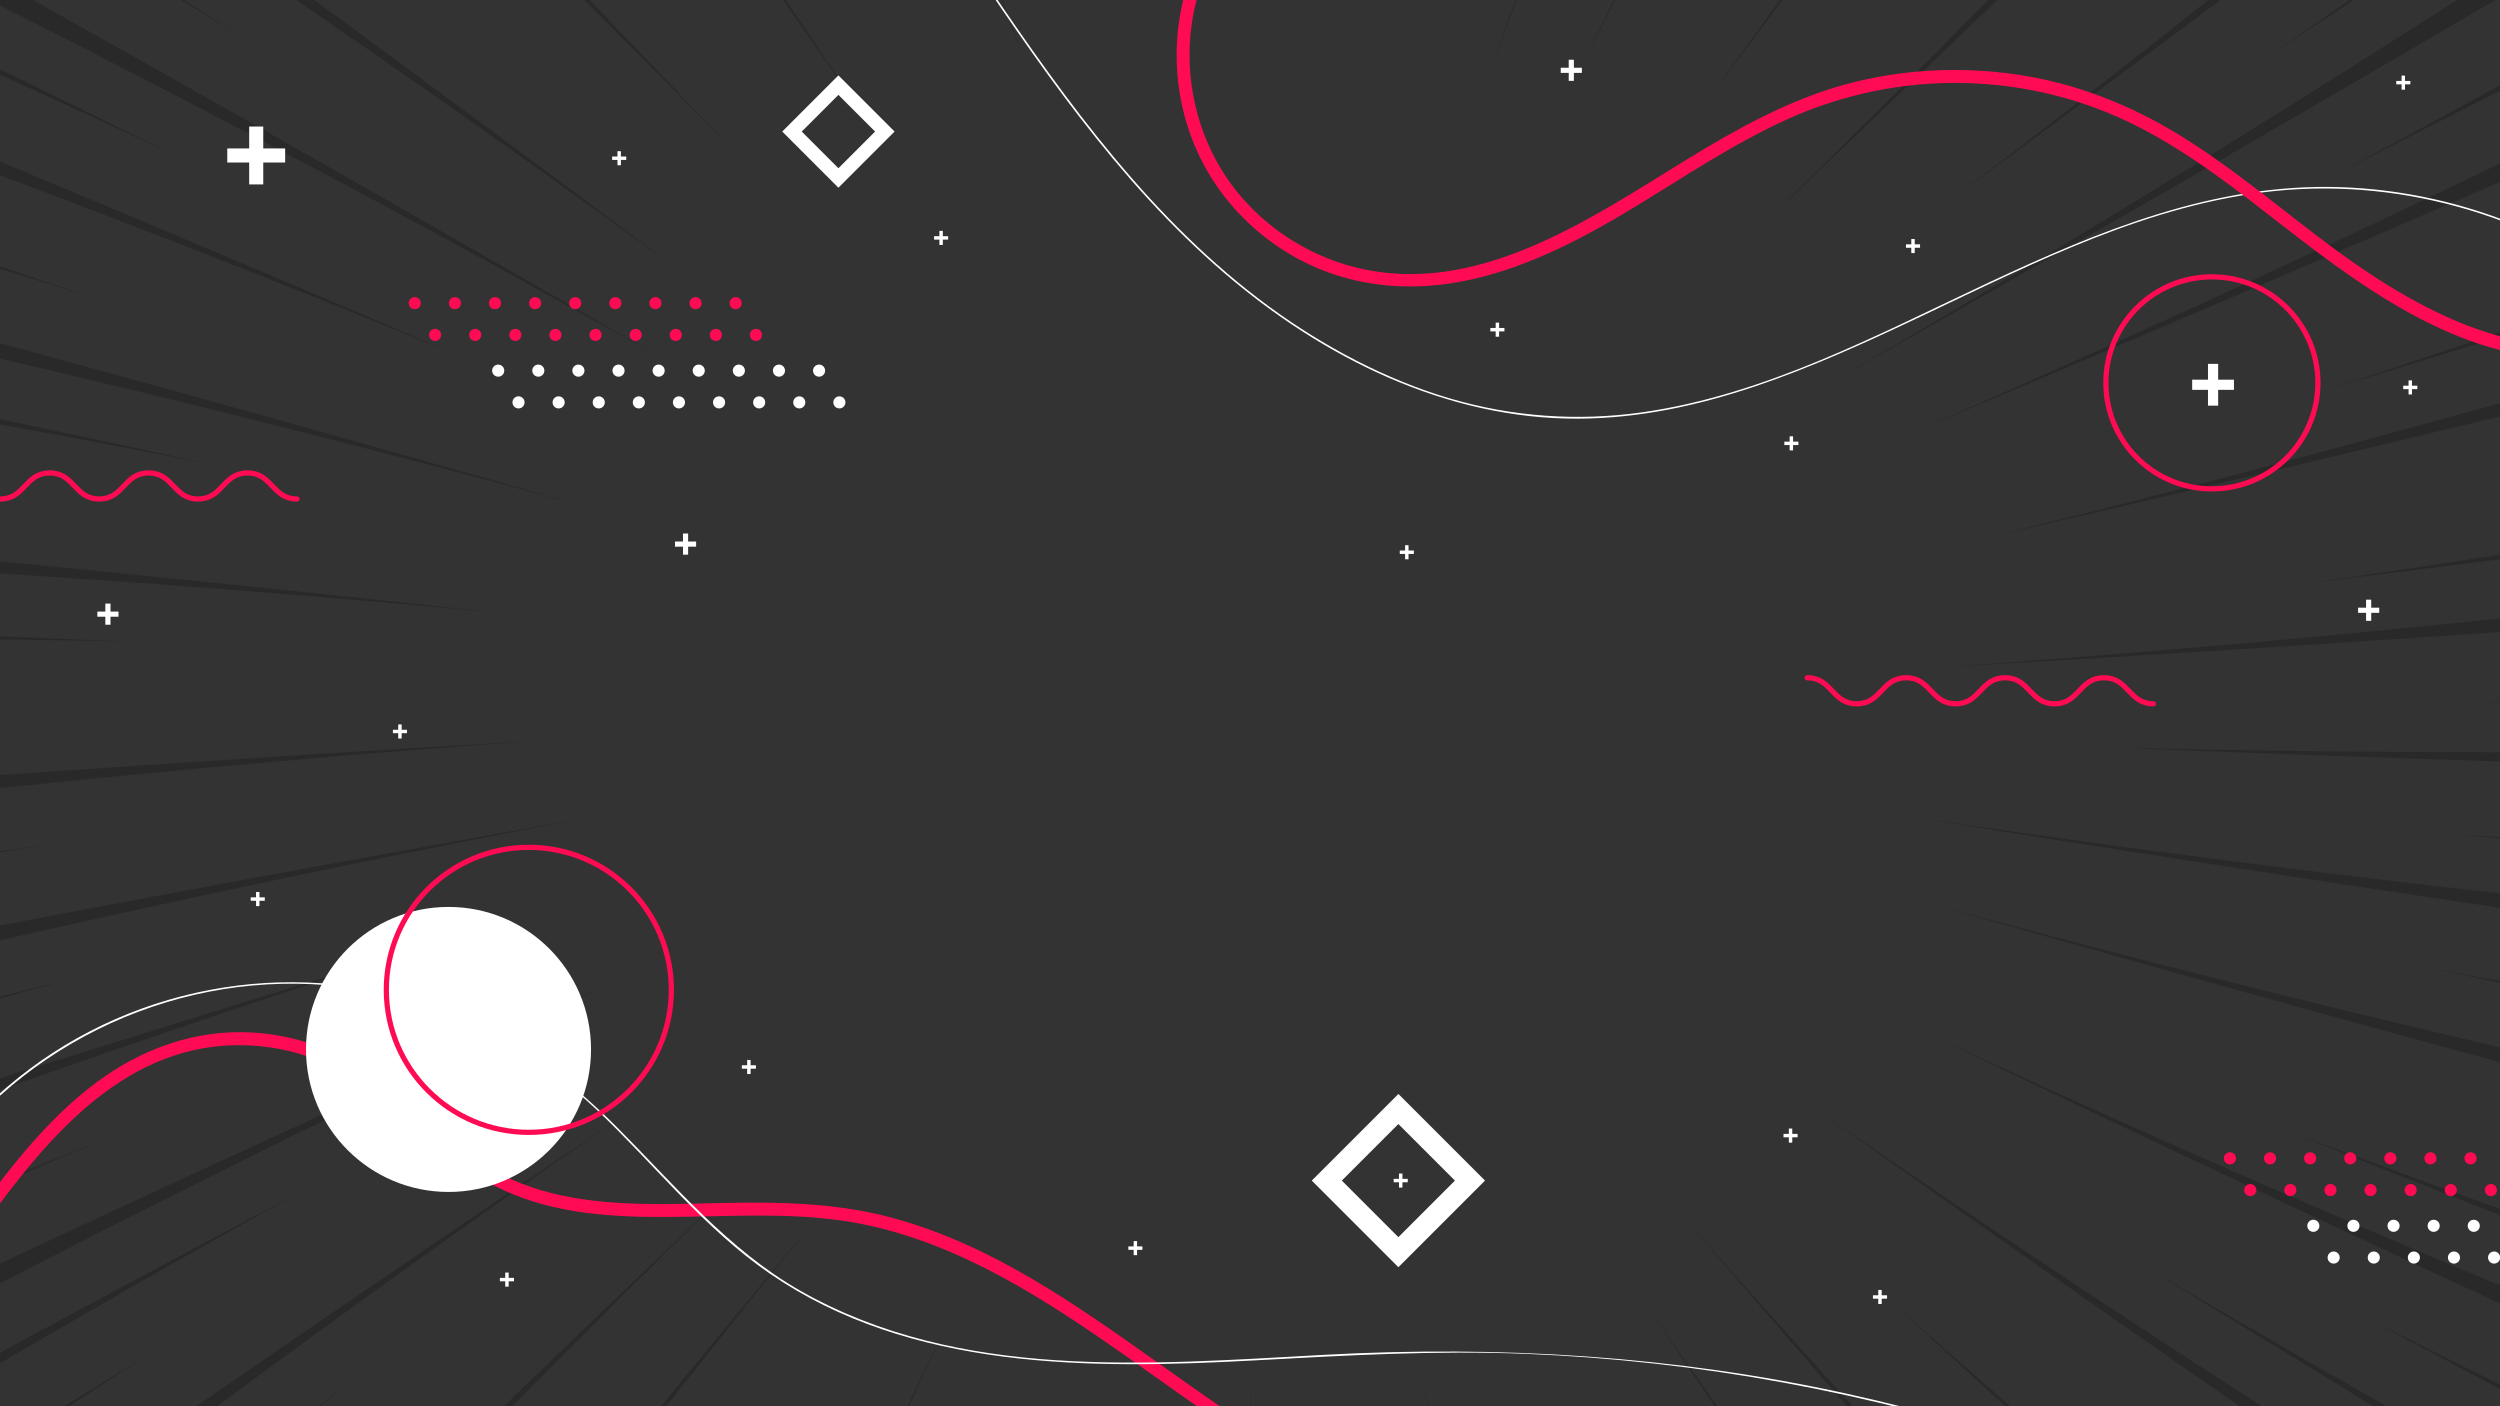 <?xml version="1.0" encoding="UTF-8"?><svg xmlns="http://www.w3.org/2000/svg" xmlns:xlink="http://www.w3.org/1999/xlink" viewBox="0 0 1920 1080"><rect x="0" y="0" width="1920" height="1080" fill="#333333" stroke="none"/><defs><style>.cls-1{fill:#fff;}.cls-2{isolation:isolate;}.cls-3,.cls-4,.cls-5{fill:none;}.cls-3,.cls-5{stroke:#ff0b53;stroke-miterlimit:10;stroke-width:4px;}.cls-6{mix-blend-mode:overlay;opacity:.35;}.cls-7{fill:#ff0b53;}.cls-8{clip-path:url(#clippath);}.cls-9{fill:#181819;}.cls-5{stroke-linecap:round;}</style><clipPath id="clippath"><rect class="cls-4" width="1920" height="1080"/></clipPath></defs><g class="cls-2"><g id="Layer_2"><g id="BACKGROUND"><g class="cls-8"><g class="cls-6"><path class="cls-9" d="m2234.45,574.08c-202.78,4.8-405.48,4.86-607.84.19,202.53,8.14,405.15,14.56,607.84,19.32v-19.52Z"/><path class="cls-9" d="m2234.45,660.39c-9.56-.41-19.12-.82-28.68-1.25-53.74-2.42-107.45-5.18-161.12-8.28-53.68-3.09-107.44-6.54-161.1-10.32,116.94,10.98,233.9,21.36,350.9,31.2v-11.35Z"/><path class="cls-9" d="m2234.45,717.21c-41.94-3.64-83.85-7.48-125.74-11.52-53.55-5.18-107.04-10.69-160.49-16.54-53.43-5.84-106.83-12.03-160.26-18.56-106.82-13.06-213.41-27.46-319.76-43.2,212.25,34.21,424.83,66.52,637.72,96.92,42.82,6.11,85.67,12.13,128.52,18.09v-25.19Z"/><path class="cls-9" d="m2234.45,806.28c-16.59-2.58-33.18-5.18-49.75-7.82-106.33-16.94-212.37-35.22-318.11-54.82,122.47,25.67,245.1,50.68,367.86,75.07v-12.43Z"/><path class="cls-9" d="m2234.45,873.47c-40.21-8.31-80.39-16.81-120.53-25.52-210.42-45.62-419.23-96.46-626.98-152.67,206.76,58.98,414.1,116.11,621.94,171.36,41.83,11.12,83.69,22.14,125.57,33.11v-26.28Z"/><path class="cls-9" d="m2234.45,1055.36v-18.63c-160.32-52.87-319.64-108.94-477.57-168.08,158.71,63.37,317.92,125.6,477.57,186.71Z"/><path class="cls-9" d="m2234.45,1113.61c-254.17-98.29-504.97-204.62-752.04-318.84,249.37,119.71,500.04,236.47,752.04,350.34v-31.5Z"/><path class="cls-9" d="m2234.45,1212.89c-139.56-64.08-277.91-130.62-414.98-199.62,137.81,73.69,276.18,146.51,414.98,218.41v-18.79Z"/><path class="cls-9" d="m1651.93,975.47c154.18,94.96,309.12,188.76,464.76,281.41h39.62c-170.21-90-338.57-183.94-504.38-281.41Z"/><path class="cls-9" d="m1933.54,1203.81c-91.58-56.59-182.38-114.29-272.4-173.09-45.01-29.4-89.81-59.07-134.44-89.03-44.67-29.99-89.14-60.25-133.42-90.78,193.41,137.27,388.11,272.57,584.13,405.96h42.79c-28.96-17.58-57.86-35.27-86.66-53.06Z"/><path class="cls-9" d="m1691.87,1206.62c-82.3-69.38-163.68-139.75-244.13-211.09,95.51,87.63,191.51,174.74,287.97,261.35h16.15c-20.04-16.69-40.04-33.44-59.99-50.26Z"/><path class="cls-9" d="m1292.33,934.04c92.82,108.15,186.32,215.76,280.44,322.84h13.96c-26.14-27.7-52.15-55.51-78.03-83.43-73.13-78.9-145.29-158.75-216.37-239.4Z"/><path class="cls-9" d="m1354.75,1130.64c-31.2-43.82-62.13-87.83-92.76-132.01,58.1,86.33,116.59,172.41,175.44,258.25h8.38c-14.74-20.17-29.43-40.39-44.04-60.64-15.74-21.82-31.42-43.68-47.02-65.59Z"/><path class="cls-9" d="m1193.82,1072.14c27.78,61.66,55.76,123.23,83.9,184.74h4.41c-6.35-13.01-12.67-26.02-18.97-39.04-23.42-48.43-46.54-97-69.33-145.7Z"/><path class="cls-9" d="m1090.5,1057.32c17.17,66.58,34.55,133.09,52.1,199.56h3.95c-19.23-66.37-37.92-132.89-56.05-199.56Z"/><path class="cls-9" d="m962.39,1256.88h3.68c-2.46-67.12-4.41-134.23-5.84-201.34.53,67.11,1.26,134.23,2.15,201.34Z"/><path class="cls-9" d="m618.55,1256.88c35.02-79.51,70.84-158.65,107.47-237.41-38.02,78.98-75.75,158.13-113.2,237.41h5.73Z"/><path class="cls-9" d="m375.15,1256.88c17.57-23.15,35.2-46.25,52.92-69.28,65.58-85.24,132.28-169.73,199.95-253.26-89.01,106.99-177.41,214.51-265.19,322.54h12.32Z"/><path class="cls-9" d="m222.32,1256.88c110.14-116.04,222.35-229.96,336.77-341.85-118.96,113.13-237.15,227.09-354.58,341.85h17.81Z"/><path class="cls-9" d="m33.88,1256.88c78.65-66.97,158.05-132.96,238.19-197.94-84.6,65.6-168.92,131.58-252.94,197.94h14.76Z"/><path class="cls-9" d="m-103.72,1256.88h36.87c6.95-5.39,13.89-10.78,20.85-16.15,85.21-65.77,171.19-130.42,257.92-193.96,43.34-31.75,86.95-63.27,130.75-94.52,43.8-31.24,87.78-62.2,131.94-92.87-178.37,120.05-355.7,241.71-531.95,364.97-15.48,10.82-30.93,21.67-46.39,32.52Z"/><path class="cls-9" d="m-210.11,1256.88c18.85-13.01,37.72-25.98,56.63-38.89,88.86-60.65,178.62-120.26,268.96-178.63-117.41,71.83-234.41,144.34-351.02,217.52h25.43Z"/><path class="cls-9" d="m-314.45,1237.19c88.42-55.22,177.68-109.45,267.47-162.5,92.66-54.75,185.95-108.3,279.85-160.63-183.27,97.26-365.71,196.15-547.31,296.61v26.52Z"/><path class="cls-9" d="m-314.45,1118.95v34.76c68.94-38.09,138.24-75.54,207.91-112.36,95.16-50.29,190.89-99.35,287.17-147.16,24.07-11.95,48.17-23.83,72.32-35.63,24.17-11.81,48.38-23.55,72.62-35.2,48.48-23.31,97.1-46.31,145.85-68.99-196.13,88.11-391.48,178-586.04,269.67-66.71,31.43-133.32,63.08-199.83,94.92Z"/><path class="cls-9" d="m-314.45,1050.1c32.23-14.96,64.52-29.8,96.86-44.49,97.99-44.5,196.63-87.78,295.65-129.75-131.13,51.96-261.97,104.71-392.51,158.23v16.01Z"/><path class="cls-9" d="m-314.45,928.68v23.79c8.35-3.19,16.71-6.39,25.07-9.56,50.31-19.1,100.72-37.88,151.23-56.33,50.51-18.45,101.11-36.57,151.92-54.4,101.56-35.64,203.52-69.98,305.84-102.99-205.67,62.61-410.8,127.09-615.37,193.42-6.23,2.02-12.45,4.06-18.68,6.08Z"/><path class="cls-9" d="m-314.45,857.97c122.76-37.29,246.01-72.71,369.64-106.22-123.37,30.37-246.58,61.42-369.64,93.12v13.11Z"/><path class="cls-9" d="m-314.45,771.92v26.16c45.14-11.49,90.35-22.76,135.63-33.76,209.19-50.84,419.25-96.29,630.68-136.48-211.73,37.43-423.16,76.76-634.24,118-44.04,8.6-88.06,17.31-132.07,26.08Z"/><path class="cls-9" d="m-314.45,707.68c11.12-2.02,22.23-4.03,33.35-6.02,105.91-18.94,212.2-36.56,318.51-52.83-117.35,15.15-234.64,30.91-351.86,47.22v11.63Z"/><path class="cls-9" d="m-314.45,642.09c27.94-3.62,55.9-7.15,83.86-10.58,213.78-26.23,427.92-47.11,642.26-62.62-242.16,14.11-484.21,30.65-726.11,49.62v23.58Z"/><path class="cls-9" d="m-314.45,491.26c30.46-.38,60.93-.66,91.38-.82,53.8-.29,107.58-.24,161.34.13,26.88.19,53.76.46,80.63.82,26.89.36,53.81.8,80.7,1.33-138.04-5.72-276.03-10.63-414.05-14.77v13.32Z"/><path class="cls-9" d="m-314.45,401.64v22.6c17.93.7,35.85,1.43,53.77,2.21,53.75,2.34,107.47,5.01,161.15,8.02,53.67,3.01,107.32,6.35,161.04,10.04,107.37,7.38,214.59,16.1,321.62,26.16-213.73-23.26-427.69-44.61-641.86-64.05-18.57-1.69-37.15-3.34-55.73-4.99Z"/><path class="cls-9" d="m-314.45,272.97c.23.04.46.07.69.11,53.2,8.3,106.33,16.93,159.39,25.89,106.12,17.92,211.94,37.18,317.44,57.76-158.92-34.4-318.1-67.7-477.52-99.94v16.18Z"/><path class="cls-9" d="m-314.45,179.34v26.85c45.4,9.39,90.75,19.02,136.06,28.92,105.15,22.96,209.95,47.24,314.36,72.83,26.1,6.4,52.18,12.88,78.24,19.44,26.09,6.57,52.16,13.22,78.2,19.96,52.08,13.47,104.07,27.27,155.95,41.39-206.7-59.21-413.96-116.56-621.75-172.04-46.99-12.55-94.01-24.98-141.05-37.34Z"/><path class="cls-9" d="m-314.45,115.49c24.78,6.83,49.53,13.73,74.26,20.71,103.54,29.22,206.85,59.8,309.59,91.62-127.7-42.89-255.65-85.06-383.84-126.52v14.19Z"/><path class="cls-9" d="m-314.45-5.38v26.47c19.97,6.92,39.93,13.87,59.86,20.88C-153.03,77.7-52.13,114.65,48.47,152.93c100.6,38.29,200.65,77.83,300.14,118.61C151.06,186.69-47.27,103.62-246.37,22.32c-22.68-9.26-45.38-18.49-68.08-27.71Z"/><path class="cls-9" d="m-314.45-79.76C-164.25-16.6-15.35,49.39,132.04,118.11-16.27,44.7-165.1-27.68-314.45-99.04v19.28Z"/><path class="cls-9" d="m-314.45-149.02c38.27,18.02,76.5,36.24,114.62,54.65,48.49,23.42,96.81,47.13,144.97,71.14C41.45,24.78,137.09,73.98,232.05,124.35c95,50.39,189.46,102.04,283.13,154.79C329.22,171.21,142.28,64.95-45.63-39.65c-82.8-46.09-165.76-91.81-248.88-137.22h-19.94v27.85Z"/><path class="cls-9" d="m-92.61-137.11C.63-83.24,93.14-28.24,184.88,27.88,78.08-40.94-29.11-109.18-136.66-176.88h-25.29c23.14,13.18,46.25,26.43,69.34,39.77Z"/><path class="cls-9" d="m-8.73-158.1C171.51-40.32,348.42,81.72,522.45,208.33,350.37,79.44,177.08-47.96,2.69-173.78c-1.43-1.03-2.87-2.06-4.3-3.09h-35.95c9.62,6.25,19.23,12.5,28.83,18.78Z"/><path class="cls-9" d="m334.69-112.04c19.28,18.72,38.5,37.5,57.66,56.34,19.19,18.86,38.31,37.79,57.37,56.77,38.12,37.96,76,76.14,113.62,114.56C470.13,17.61,376.36-79.89,282.03-176.88h-14.61c22.5,21.54,44.94,43.14,67.28,64.83Z"/><path class="cls-9" d="m480.35-168.83c63.32,86.85,125.66,174.69,186.78,263.12-60.87-90.66-122.16-181.04-183.86-271.16h-8.8c1.96,2.68,3.93,5.36,5.88,8.04Z"/><path class="cls-9" d="m789.15,53.29c-27.57-76.81-55.41-153.53-83.51-230.16h-5c30.26,76.46,59.77,153.19,88.52,230.16Z"/><path class="cls-9" d="m839.39,4.13c-13.91-60.37-28-120.7-42.22-181.01h-3.52c15.68,60.2,30.94,120.53,45.75,181.01Z"/><path class="cls-9" d="m1040.66-176.88c-5.1,62.53-10.64,125.01-16.65,187.43,6.87-62.45,13.55-124.93,20.09-187.43h-3.44Z"/><path class="cls-9" d="m1224.71-176.88c-26.4,78.53-53.55,156.77-81.45,234.7,29.11-78.12,57.94-156.36,86.5-234.7h-5.05Z"/><path class="cls-9" d="m1324.71-176.88c-36.27,76.9-73.31,153.44-111.14,229.65,39.24-76.4,78.2-152.96,116.9-229.65h-5.77Z"/><path class="cls-9" d="m1491.07-176.88c-58.92,85.4-118.86,170.09-179.88,254.09,63.23-84.41,126.08-169.11,188.58-254.09h-8.7Z"/><path class="cls-9" d="m1698.03-176.88c-39.79,41.9-79.83,83.53-120.15,124.86-37.51,38.46-75.32,76.74-113.37,114.78-38.04,38.03-76.31,75.82-114.81,113.35,123.07-116.79,245.31-234.46,366.75-352.99h-18.42Z"/><path class="cls-9" d="m1914.36-176.88c-135.17,111.97-272.73,221.25-412.21,327.47,146.93-108.03,293.05-217.2,438.36-327.47h-26.15Z"/><path class="cls-9" d="m2051.48-176.88c-14.62,10.73-29.26,21.44-43.92,32.11-43.51,31.65-87.21,63.02-131.08,94.1-43.87,31.08-87.93,61.88-132.25,92.44,110.28-72.31,220.09-145.18,329.5-218.66h-22.24Z"/><path class="cls-9" d="m2154.89-176.88c-64.34,43.62-129.05,86.64-194.11,129.04-90.17,58.76-180.9,116.29-272.52,172.75-91.61,56.46-183.89,111.74-276.8,165.81,187.19-105.73,373.45-213.16,558.77-322.27,81.71-48.11,163.23-96.57,244.57-145.33h-59.91Z"/><path class="cls-9" d="m2234.45-92.52v-20.45c-144.82,84.89-291.22,166.89-439.13,245.93,146.88-74.14,293.25-149.31,439.13-225.48Z"/><path class="cls-9" d="m2234.45-31.4c-60.04,30.99-120.34,61.52-180.8,91.53-96.4,47.85-193.35,94.44-290.81,139.78-97.52,45.36-195.7,89.51-294.3,132.36C1725.09,224.91,1980.44,114.52,2234.45,1.18V-31.4Z"/><path class="cls-9" d="m2234.45,160.55v-16.64c-148.01,54.54-296.96,106.31-446.77,155.26,149.21-45.22,298.13-91.44,446.77-138.63Z"/><path class="cls-9" d="m2234.45,217.08c-28.23,8.69-56.49,17.29-84.79,25.79-206.24,61.91-413.57,118.47-622.58,169.84,209.52-48.28,418.67-98.47,627.31-150.53,26.7-6.66,53.38-13.36,80.06-20.08v-25.02Z"/><path class="cls-9" d="m2234.45,373.05c-21.22,3.84-42.44,7.64-63.68,11.37-26.52,4.66-53.05,9.24-79.58,13.73-106.15,17.97-212.46,34.59-318.9,49.87,154.15-18.9,308.22-38.81,462.17-59.7v-15.27Z"/><path class="cls-9" d="m2234.45,438.23c-33.17,4.28-66.35,8.45-99.54,12.48-213.81,25.92-427.92,46.47-642.34,61.67,247.45-14.15,494.74-30.85,741.88-50.07v-24.08Z"/><path class="cls-9" d="m2234.45,534.11v-10.66c-110.33,6.92-220.67,12.44-331,16.55,110.33-1.46,220.67-3.43,331-5.89Z"/></g><path class="cls-7" d="m-19.41,950.79c46.97-65.42,104.42-141.76,191.94-147.72,22.25-1.51,44.64,1.49,65.69,8.85,21.57,7.54,40.54,20.16,58.08,34.6,16.84,13.87,32.59,29.01,49.83,42.39,16.99,13.2,35.29,24,55.6,31.26,41.31,14.76,86.1,15.01,129.42,14.22,44.18-.8,88.84-3.01,132.41,5.99,75.66,15.62,141.32,58.97,203.53,102.74,63.26,44.52,125.89,92.14,198.63,120.31,8.81,3.41,17.73,6.49,26.76,9.25-.4-3.05-.8-6.09-1.19-9.14-3.36,1.66-6.72,3.32-10.08,4.98-5.77,2.85-.71,11.48,5.05,8.63,3.36-1.66,6.72-3.32,10.08-4.98,4.03-1.99,2.67-7.96-1.19-9.14-75.83-23.17-140.92-70.33-204.83-115.69s-127.83-90.63-203.14-111.53c-41.66-11.56-84.45-12.8-127.42-12.01-45.04.83-91.21,3.57-135.37-7.29-21.65-5.33-41.96-14.18-60.36-26.8-18.39-12.62-34.64-28.02-51.5-42.54-16.83-14.5-34.49-28.44-54.7-37.96-20.23-9.53-42.17-15.02-64.5-16.27-42.89-2.39-84.08,12.34-118.32,37.66-33.32,24.64-59.99,56.85-84.62,89.87-6.23,8.35-12.34,16.8-18.42,25.26-3.76,5.24,4.91,10.23,8.63,5.05h0Z"/><path class="cls-1" d="m-31.84,874.36c79.5-94.4,207.47-138.23,327.98-110.82,62.32,14.18,117.03,45.92,163.15,89.73,43.81,41.63,81.56,90.19,131.74,124.71,108.32,74.52,246.45,73.64,372.31,66.81,69.37-3.76,138.53-7.84,208.03-5.06,66.71,2.67,133.22,10.12,198.88,22.2,130.3,23.98,257.28,66.17,375.83,125.37,14.58,7.28,29.02,14.84,43.35,22.61.71.38,1.34-.7.63-1.08-116.59-63.29-241.98-109.96-371.55-138.44-132.19-29.05-266.4-37.21-401.35-29.89-134.42,7.3-280.18,20.23-402.18-49.02-56.02-31.8-96.81-81.39-141.71-126.32-43.09-43.12-91.97-77.42-150.59-95.77-113.09-35.41-238.28-7.21-325.6,72.87-10.62,9.74-20.52,20.18-29.8,31.2-.52.61.36,1.5.88.88h0Z"/><path class="cls-1" d="m2057.67,254.68c-69.09-67.76-163.83-107.82-260.52-110.95s-185.02,33.53-269.92,73.31c-85.37,40-171.15,86.09-265.68,99.57-49.93,7.12-100.47,3.5-148.85-10.85s-96.09-39.61-137.83-70.17c-89.17-65.29-154.97-156.18-216.28-246.74-7.5-11.07-14.95-22.18-22.4-33.29-.45-.66-1.53-.04-1.08.63,60.55,90.26,122.2,182.39,205.38,253.69,75.54,64.75,170.46,112.14,271.7,111.66,93.46-.44,180.68-39.48,263.58-78.74,86.67-41.04,174.99-86.37,271.83-96.16,100.4-10.15,204.13,21.49,282.43,85,9.3,7.54,18.2,15.54,26.74,23.92.57.56,1.46-.32.88-.88h0Z"/><path class="cls-7" d="m2022.98,257.66c-87.87,28.3-175.08-24.37-242.54-75.76-35.12-26.75-69.14-55.18-106.85-78.31-37.91-23.26-79.45-39.59-123.54-46.19-44.23-6.62-89.72-4.32-132.91,7.46s-84.18,34.58-122.89,58.38c-74.75,45.94-161.32,105.52-253.87,81.94-38.43-9.79-73.46-33.45-96.38-65.89-24.57-34.77-34.82-79.03-28.74-121.14,1.51-10.48,4.09-20.76,7.51-30.78,2.09-6.1-7.57-8.72-9.64-2.66-14.01,40.98-12.4,86.77,4.22,126.75,15.6,37.54,44.48,68.6,80.29,87.73,38.26,20.44,81.66,25.09,124.04,17.15,46.69-8.75,89.71-30.88,130.07-55.15,39.9-24,78.55-50.5,121.12-69.71s88.96-28.8,135.75-27.73,92.35,12.51,133.71,33.67c40.66,20.8,76.61,49.31,112.51,77.23,67.73,52.66,148.18,110.55,239.1,99.55,10.79-1.31,21.37-3.59,31.71-6.92,6.1-1.96,3.49-11.62-2.66-9.64h0Z"/><path class="cls-1" d="m687.03,101.03l-43.13-43.13-43.13,43.13,43.13,43.13,43.13-43.13Zm-71.3,0l28.17-28.17,28.17,28.17-28.17,28.17-28.17-28.17Z"/><path class="cls-5" d="m1653.8,540.52c-18.98,0-18.98-20-37.97-20s-18.99,20-37.97,20-18.99-20-37.97-20-18.99,20-37.97,20-18.99-20-37.97-20-18.99,20-37.98,20-18.99-20-37.98-20"/><path class="cls-5" d="m228.07,383.22c-18.98,0-18.98-20-37.97-20s-18.99,20-37.97,20-18.99-20-37.97-20-18.99,20-37.97,20-18.99-20-37.97-20-18.99,20-37.98,20-18.99-20-37.98-20"/><path class="cls-7" d="m575.95,257.21c0-2.57,2.08-4.65,4.65-4.65s4.65,2.08,4.65,4.65-2.08,4.65-4.65,4.65-4.65-2.08-4.65-4.65Z"/><path class="cls-7" d="m545.14,257.21c0-2.57,2.08-4.65,4.65-4.65s4.65,2.08,4.65,4.65-2.08,4.65-4.65,4.65-4.65-2.08-4.65-4.65Z"/><path class="cls-7" d="m514.34,257.21c0-2.57,2.08-4.65,4.65-4.65s4.65,2.08,4.65,4.65-2.08,4.65-4.65,4.65-4.65-2.08-4.65-4.65Z"/><path class="cls-7" d="m483.54,257.21c0-2.57,2.08-4.65,4.65-4.65s4.65,2.08,4.65,4.65-2.08,4.65-4.65,4.65-4.65-2.08-4.65-4.65Z"/><path class="cls-7" d="m452.73,257.21c0-2.57,2.08-4.65,4.65-4.65s4.65,2.08,4.65,4.65-2.08,4.65-4.65,4.65-4.65-2.08-4.65-4.65Z"/><path class="cls-7" d="m421.93,257.21c0-2.57,2.08-4.65,4.65-4.65s4.65,2.08,4.65,4.65-2.08,4.65-4.65,4.65-4.65-2.08-4.65-4.65Z"/><path class="cls-7" d="m391.13,257.21c0-2.57,2.08-4.65,4.65-4.65s4.65,2.08,4.65,4.65-2.08,4.65-4.65,4.65-4.65-2.08-4.65-4.65Z"/><path class="cls-7" d="m360.32,257.21c0-2.57,2.08-4.65,4.65-4.65s4.65,2.08,4.65,4.65-2.08,4.65-4.65,4.65-4.65-2.08-4.65-4.65Z"/><path class="cls-7" d="m329.52,257.21c0-2.57,2.08-4.65,4.65-4.65s4.65,2.08,4.65,4.65-2.08,4.65-4.65,4.65-4.65-2.08-4.65-4.65Z"/><circle class="cls-7" cx="564.99" cy="232.83" r="4.65"/><path class="cls-7" d="m529.54,232.83c0-2.57,2.08-4.65,4.65-4.65s4.65,2.08,4.65,4.65-2.08,4.65-4.65,4.65-4.65-2.08-4.65-4.65Z"/><path class="cls-7" d="m498.73,232.83c0-2.57,2.08-4.65,4.65-4.65s4.65,2.08,4.65,4.65-2.08,4.65-4.65,4.65-4.65-2.08-4.65-4.65Z"/><path class="cls-7" d="m467.93,232.83c0-2.57,2.08-4.65,4.65-4.65s4.65,2.08,4.65,4.65-2.08,4.65-4.65,4.65-4.65-2.08-4.65-4.65Z"/><circle class="cls-7" cx="441.78" cy="232.83" r="4.65"/><circle class="cls-7" cx="410.98" cy="232.83" r="4.65"/><path class="cls-7" d="m375.52,232.83c0-2.57,2.08-4.65,4.65-4.65s4.65,2.08,4.65,4.65-2.08,4.65-4.65,4.65-4.65-2.08-4.65-4.65Z"/><path class="cls-7" d="m344.72,232.83c0-2.57,2.08-4.65,4.65-4.65s4.65,2.08,4.65,4.65-2.08,4.65-4.65,4.65-4.65-2.08-4.65-4.65Z"/><path class="cls-7" d="m313.91,232.83c0-2.57,2.08-4.65,4.65-4.65s4.65,2.08,4.65,4.65-2.08,4.65-4.65,4.65-4.65-2.08-4.65-4.65Z"/><path class="cls-1" d="m640,309.03c0-2.57,2.08-4.65,4.65-4.65s4.65,2.08,4.65,4.65-2.08,4.65-4.65,4.65-4.65-2.08-4.65-4.65Z"/><path class="cls-1" d="m609.2,309.03c0-2.57,2.08-4.65,4.65-4.65s4.65,2.08,4.65,4.65-2.08,4.65-4.65,4.65-4.65-2.08-4.65-4.65Z"/><path class="cls-1" d="m578.39,309.03c0-2.57,2.08-4.65,4.65-4.65s4.65,2.08,4.65,4.65-2.08,4.65-4.65,4.65-4.65-2.08-4.65-4.65Z"/><path class="cls-1" d="m547.59,309.03c0-2.57,2.08-4.65,4.65-4.65s4.65,2.08,4.65,4.65-2.08,4.65-4.65,4.65-4.65-2.08-4.65-4.65Z"/><path class="cls-1" d="m516.79,309.03c0-2.57,2.08-4.65,4.65-4.65s4.65,2.08,4.65,4.65-2.08,4.65-4.65,4.65-4.65-2.08-4.65-4.65Z"/><path class="cls-1" d="m485.98,309.03c0-2.57,2.08-4.65,4.65-4.65s4.65,2.08,4.65,4.65-2.08,4.65-4.65,4.65-4.65-2.08-4.65-4.65Z"/><path class="cls-1" d="m455.18,309.03c0-2.57,2.08-4.65,4.65-4.65s4.65,2.08,4.65,4.65-2.08,4.65-4.65,4.65-4.65-2.08-4.65-4.65Z"/><path class="cls-1" d="m424.38,309.03c0-2.57,2.08-4.65,4.65-4.65s4.65,2.08,4.65,4.65-2.08,4.65-4.65,4.65-4.65-2.08-4.65-4.65Z"/><path class="cls-1" d="m393.57,309.03c0-2.57,2.08-4.65,4.65-4.65s4.65,2.08,4.65,4.65-2.08,4.65-4.65,4.65-4.65-2.08-4.65-4.65Z"/><circle class="cls-1" cx="629.05" cy="284.65" r="4.65"/><path class="cls-1" d="m593.59,284.65c0-2.57,2.08-4.65,4.65-4.65s4.65,2.08,4.65,4.65-2.08,4.65-4.65,4.65-4.65-2.08-4.65-4.65Z"/><path class="cls-1" d="m562.79,284.65c0-2.57,2.08-4.65,4.65-4.65s4.65,2.08,4.65,4.65-2.08,4.65-4.65,4.65-4.65-2.08-4.65-4.65Z"/><path class="cls-1" d="m531.98,284.65c0-2.57,2.08-4.65,4.65-4.65s4.65,2.08,4.65,4.65-2.08,4.65-4.65,4.65-4.65-2.08-4.65-4.65Z"/><circle class="cls-1" cx="505.83" cy="284.65" r="4.65"/><circle class="cls-1" cx="475.03" cy="284.65" r="4.65"/><path class="cls-1" d="m439.57,284.65c0-2.57,2.08-4.65,4.65-4.65s4.65,2.08,4.65,4.65-2.08,4.65-4.65,4.65-4.65-2.08-4.65-4.65Z"/><path class="cls-1" d="m408.77,284.65c0-2.57,2.08-4.65,4.65-4.65s4.65,2.08,4.65,4.65-2.08,4.65-4.65,4.65-4.65-2.08-4.65-4.65Z"/><path class="cls-1" d="m377.97,284.65c0-2.57,2.08-4.65,4.65-4.65s4.65,2.08,4.65,4.65-2.08,4.65-4.65,4.65-4.65-2.08-4.65-4.65Z"/><path class="cls-7" d="m1908.36,913.98c0-2.57,2.08-4.65,4.65-4.65s4.65,2.08,4.65,4.65-2.08,4.65-4.65,4.65-4.65-2.08-4.65-4.65Z"/><path class="cls-7" d="m1877.56,913.98c0-2.57,2.08-4.65,4.65-4.65s4.65,2.08,4.65,4.65-2.08,4.65-4.65,4.65-4.65-2.08-4.65-4.65Z"/><path class="cls-7" d="m1846.75,913.98c0-2.57,2.08-4.65,4.65-4.65s4.65,2.08,4.65,4.65-2.08,4.65-4.65,4.65-4.65-2.08-4.65-4.65Z"/><path class="cls-7" d="m1815.95,913.98c0-2.57,2.08-4.65,4.65-4.65s4.65,2.08,4.65,4.65-2.08,4.65-4.65,4.65-4.65-2.08-4.65-4.65Z"/><path class="cls-7" d="m1785.15,913.98c0-2.57,2.08-4.65,4.65-4.65s4.65,2.08,4.65,4.65-2.08,4.65-4.65,4.65-4.65-2.08-4.65-4.65Z"/><path class="cls-7" d="m1754.34,913.98c0-2.57,2.08-4.65,4.65-4.65s4.65,2.08,4.65,4.65-2.08,4.65-4.65,4.65-4.65-2.08-4.65-4.65Z"/><path class="cls-7" d="m1723.54,913.98c0-2.57,2.08-4.65,4.65-4.65s4.65,2.08,4.65,4.65-2.08,4.65-4.65,4.65-4.65-2.08-4.65-4.65Z"/><path class="cls-7" d="m1892.75,889.59c0-2.57,2.08-4.65,4.65-4.65s4.65,2.08,4.65,4.65-2.08,4.65-4.65,4.65-4.65-2.08-4.65-4.65Z"/><path class="cls-7" d="m1861.95,889.59c0-2.57,2.08-4.65,4.65-4.65s4.65,2.08,4.65,4.65-2.08,4.65-4.65,4.65-4.65-2.08-4.65-4.65Z"/><circle class="cls-7" cx="1835.8" cy="889.59" r="4.65"/><circle class="cls-7" cx="1805" cy="889.59" r="4.65"/><path class="cls-7" d="m1769.54,889.59c0-2.57,2.08-4.65,4.65-4.65s4.65,2.08,4.65,4.65-2.08,4.65-4.65,4.65-4.65-2.08-4.65-4.65Z"/><path class="cls-7" d="m1738.74,889.59c0-2.57,2.08-4.65,4.65-4.65s4.65,2.08,4.65,4.65-2.08,4.65-4.65,4.65-4.65-2.08-4.65-4.65Z"/><path class="cls-7" d="m1707.93,889.59c0-2.57,2.08-4.65,4.65-4.65s4.65,2.08,4.65,4.65-2.08,4.65-4.65,4.65-4.65-2.08-4.65-4.65Z"/><path class="cls-1" d="m1910.81,965.8c0-2.57,2.08-4.65,4.65-4.65s4.65,2.08,4.65,4.65-2.08,4.65-4.65,4.65-4.65-2.08-4.65-4.65Z"/><path class="cls-1" d="m1880,965.8c0-2.57,2.08-4.65,4.65-4.65s4.65,2.08,4.65,4.65-2.08,4.65-4.65,4.65-4.65-2.08-4.65-4.65Z"/><path class="cls-1" d="m1849.2,965.8c0-2.57,2.08-4.65,4.65-4.65s4.65,2.08,4.65,4.65-2.08,4.65-4.65,4.65-4.65-2.08-4.65-4.65Z"/><path class="cls-1" d="m1818.4,965.8c0-2.57,2.08-4.65,4.65-4.65s4.65,2.08,4.65,4.65-2.08,4.65-4.65,4.65-4.65-2.08-4.65-4.65Z"/><path class="cls-1" d="m1787.59,965.8c0-2.57,2.08-4.65,4.65-4.65s4.65,2.08,4.65,4.65-2.08,4.65-4.65,4.65-4.65-2.08-4.65-4.65Z"/><circle class="cls-1" cx="1899.85" cy="941.42" r="4.65"/><circle class="cls-1" cx="1869.05" cy="941.42" r="4.65"/><path class="cls-1" d="m1833.59,941.42c0-2.57,2.08-4.65,4.65-4.65s4.65,2.08,4.65,4.65-2.08,4.65-4.65,4.65-4.65-2.08-4.65-4.65Z"/><path class="cls-1" d="m1802.79,941.42c0-2.57,2.08-4.65,4.65-4.65s4.65,2.08,4.65,4.65-2.08,4.65-4.65,4.65-4.65-2.08-4.65-4.65Z"/><path class="cls-1" d="m1771.99,941.42c0-2.57,2.08-4.65,4.65-4.65s4.65,2.08,4.65,4.65-2.08,4.65-4.65,4.65-4.65-2.08-4.65-4.65Z"/><circle class="cls-1" cx="344.46" cy="805.97" r="109.45"/><circle class="cls-3" cx="406.15" cy="760.2" r="109.45"/><circle class="cls-3" cx="1698.74" cy="294.04" r="81.42"/><polygon class="cls-1" points="1715.68 291.59 1703.54 291.59 1703.54 279.45 1695.73 279.45 1695.73 291.59 1683.59 291.59 1683.59 299.4 1695.73 299.4 1695.73 311.54 1703.54 311.54 1703.54 299.4 1715.68 299.4 1715.68 291.59"/><path class="cls-1" d="m1140.48,906.7l-66.52-66.52-66.52,66.52,66.52,66.52,66.52-66.52Zm-109.97,0l43.44-43.44,43.44,43.44-43.44,43.44-43.44-43.44Z"/><polygon class="cls-1" points="219 114 202.18 114 202.18 97.18 191.37 97.18 191.37 114 174.55 114 174.55 124.81 191.37 124.81 191.37 141.63 202.18 141.63 202.18 124.81 219 124.81 219 114"/><polygon class="cls-1" points="1380.55 870.82 1376.46 870.82 1376.46 866.73 1373.83 866.73 1373.83 870.82 1369.74 870.82 1369.74 873.45 1373.83 873.45 1373.83 877.54 1376.46 877.54 1376.46 873.45 1380.55 873.45 1380.55 870.82"/><polygon class="cls-1" points="877.37 957.25 873.28 957.25 873.28 953.16 870.65 953.16 870.65 957.25 866.56 957.25 866.56 959.88 870.65 959.88 870.65 963.97 873.28 963.97 873.28 959.88 877.37 959.88 877.37 957.25"/><polygon class="cls-1" points="534.62 415.89 528.48 415.89 528.48 409.74 524.53 409.74 524.53 415.89 518.39 415.89 518.39 419.84 524.53 419.84 524.53 425.98 528.48 425.98 528.48 419.84 534.62 419.84 534.62 415.89"/><polygon class="cls-1" points="91 469.69 84.86 469.69 84.86 463.55 80.91 463.55 80.91 469.69 74.77 469.69 74.77 473.64 80.91 473.64 80.91 479.79 84.86 479.79 84.86 473.64 91 473.64 91 469.69"/><polygon class="cls-1" points="1214.87 52.02 1208.73 52.02 1208.73 45.88 1204.78 45.88 1204.78 52.02 1198.64 52.02 1198.64 55.97 1204.78 55.97 1204.78 62.11 1208.73 62.11 1208.73 55.97 1214.87 55.97 1214.87 52.02"/><polygon class="cls-1" points="1827.24 466.7 1821.1 466.7 1821.1 460.55 1817.15 460.55 1817.15 466.7 1811.01 466.7 1811.01 470.65 1817.15 470.65 1817.15 476.79 1821.1 476.79 1821.1 470.65 1827.24 470.65 1827.24 466.7"/><polygon class="cls-1" points="1081.16 905.35 1077.07 905.35 1077.07 901.26 1074.44 901.26 1074.44 905.35 1070.35 905.35 1070.35 907.98 1074.44 907.98 1074.44 912.07 1077.07 912.07 1077.07 907.98 1081.16 907.98 1081.16 905.35"/><polygon class="cls-1" points="728.18 181.4 724.09 181.4 724.09 177.31 721.46 177.31 721.46 181.4 717.37 181.4 717.37 184.03 721.46 184.03 721.46 188.12 724.09 188.12 724.09 184.03 728.18 184.03 728.18 181.4"/><polygon class="cls-1" points="1085.84 422.8 1081.75 422.8 1081.75 418.71 1079.12 418.71 1079.12 422.8 1075.02 422.8 1075.02 425.43 1079.12 425.43 1079.12 429.52 1081.75 429.52 1081.75 425.43 1085.84 425.43 1085.84 422.8"/><polygon class="cls-1" points="1474.6 187.65 1470.51 187.65 1470.51 183.56 1467.88 183.56 1467.88 187.65 1463.79 187.65 1463.79 190.28 1467.88 190.28 1467.88 194.37 1470.51 194.37 1470.51 190.28 1474.6 190.28 1474.6 187.65"/><polygon class="cls-1" points="1856.5 296.22 1852.4 296.22 1852.4 292.13 1849.77 292.13 1849.77 296.22 1845.68 296.22 1845.68 298.85 1849.77 298.85 1849.77 302.94 1852.4 302.94 1852.4 298.85 1856.5 298.85 1856.5 296.22"/><polygon class="cls-1" points="1851.14 62.16 1847.05 62.16 1847.05 58.07 1844.42 58.07 1844.42 62.16 1840.33 62.16 1840.33 64.79 1844.42 64.79 1844.42 68.88 1847.05 68.88 1847.05 64.79 1851.14 64.79 1851.14 62.16"/><polygon class="cls-1" points="1155.4 251.88 1151.31 251.88 1151.31 247.79 1148.68 247.79 1148.68 251.88 1144.59 251.88 1144.59 254.51 1148.68 254.51 1148.68 258.6 1151.31 258.6 1151.31 254.51 1155.4 254.51 1155.4 251.88"/><polygon class="cls-1" points="1381.17 339.18 1377.08 339.18 1377.08 335.09 1374.45 335.09 1374.45 339.18 1370.36 339.18 1370.36 341.81 1374.45 341.81 1374.45 345.9 1377.08 345.9 1377.08 341.81 1381.17 341.81 1381.17 339.18"/><polygon class="cls-1" points="394.74 981.41 390.65 981.41 390.65 977.32 388.02 977.32 388.02 981.41 383.92 981.41 383.92 984.04 388.02 984.04 388.02 988.13 390.65 988.13 390.65 984.04 394.74 984.04 394.74 981.41"/><polygon class="cls-1" points="480.94 120.2 476.85 120.2 476.85 116.11 474.22 116.11 474.22 120.2 470.13 120.2 470.13 122.83 474.22 122.83 474.22 126.92 476.85 126.92 476.85 122.83 480.94 122.83 480.94 120.2"/><polygon class="cls-1" points="580.55 818.13 576.46 818.13 576.46 814.04 573.83 814.04 573.83 818.13 569.74 818.13 569.74 820.76 573.83 820.76 573.83 824.85 576.46 824.85 576.46 820.76 580.55 820.76 580.55 818.13"/><polygon class="cls-1" points="1449.24 994.77 1445.14 994.77 1445.14 990.68 1442.51 990.68 1442.51 994.77 1438.42 994.77 1438.42 997.4 1442.51 997.4 1442.51 1001.49 1445.14 1001.49 1445.14 997.4 1449.24 997.4 1449.24 994.77"/><polygon class="cls-1" points="203.36 689.16 199.27 689.16 199.27 685.07 196.64 685.07 196.64 689.16 192.55 689.16 192.55 691.79 196.64 691.79 196.64 695.88 199.27 695.88 199.27 691.79 203.36 691.79 203.36 689.16"/><polygon class="cls-1" points="312.56 560.46 308.47 560.46 308.47 556.37 305.84 556.37 305.84 560.46 301.75 560.46 301.75 563.09 305.84 563.09 305.84 567.18 308.47 567.18 308.47 563.09 312.56 563.09 312.56 560.46"/></g></g></g></g></svg>